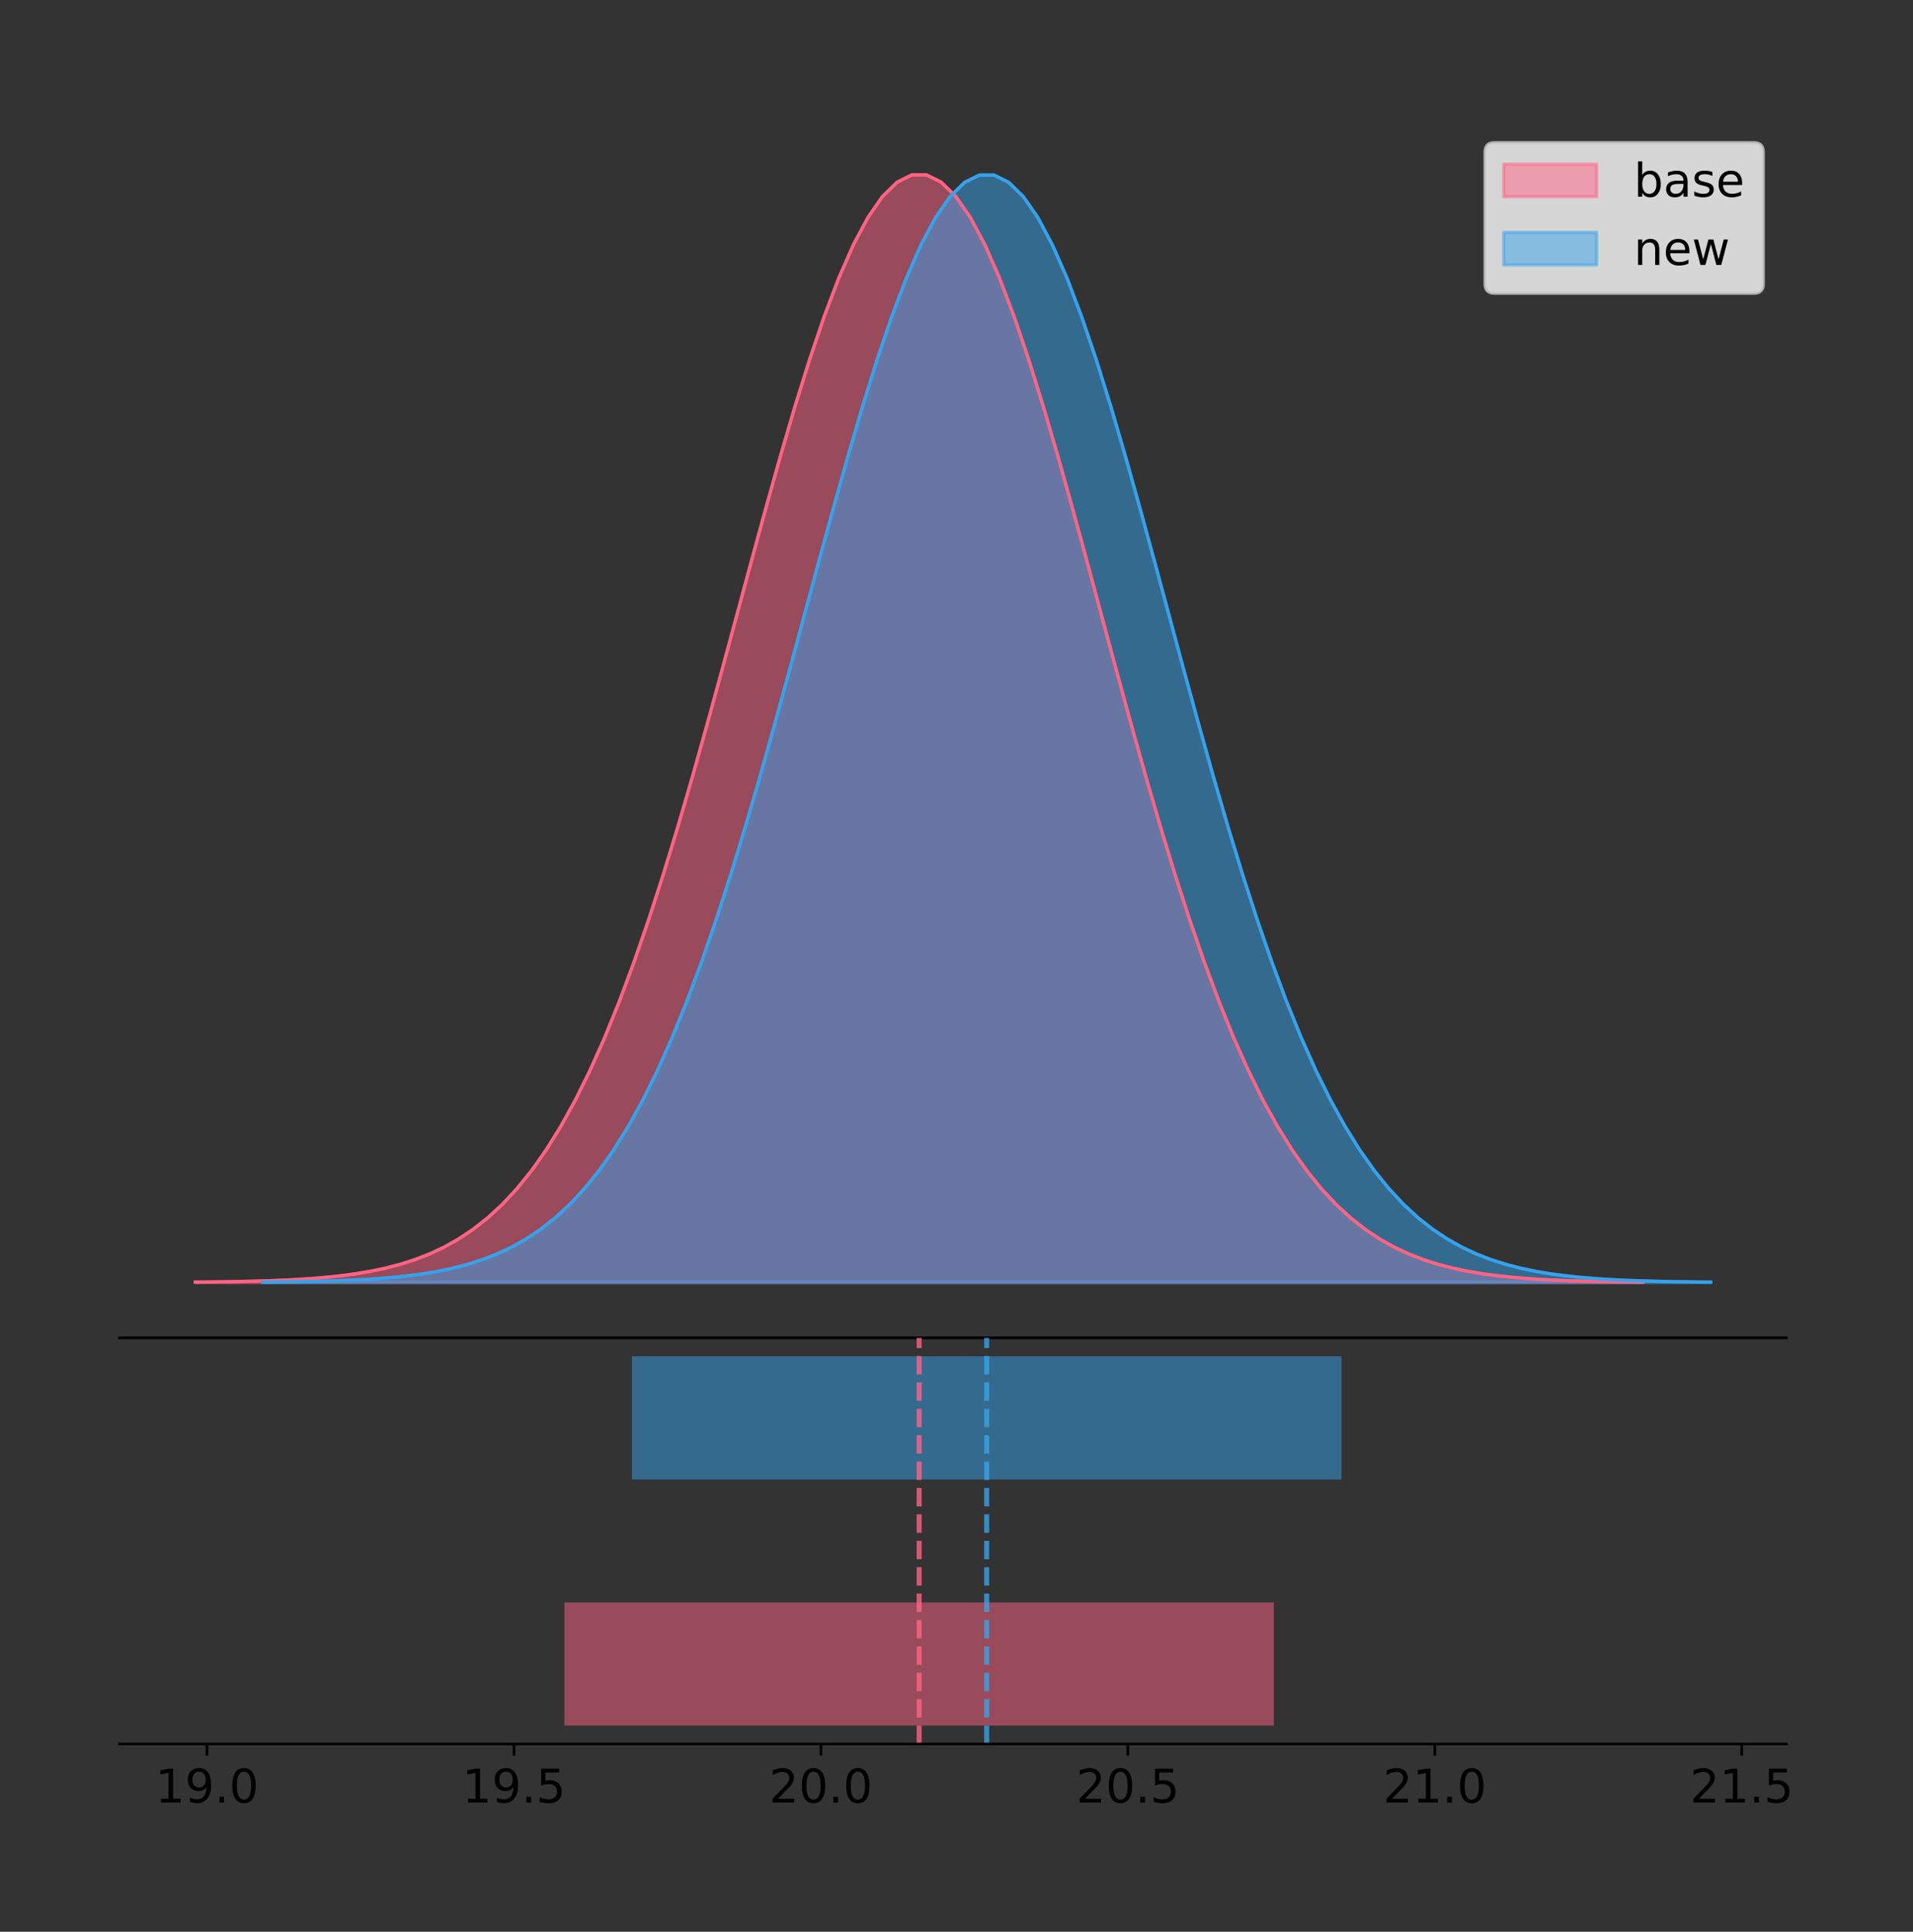 <?xml version="1.0" encoding="utf-8" standalone="no"?>
<!DOCTYPE svg PUBLIC "-//W3C//DTD SVG 1.1//EN"
  "http://www.w3.org/Graphics/SVG/1.1/DTD/svg11.dtd">
<!-- Created with matplotlib (https://matplotlib.org/) -->
<svg height="581.789pt" version="1.1" viewBox="0 0 576.329 581.789" width="576.329pt" xmlns="http://www.w3.org/2000/svg" xmlns:xlink="http://www.w3.org/1999/xlink">
 <rect x="0" y="0" width="576.329" height="581.789" fill="#333333" stroke="none"/>
 <defs>
  <style type="text/css">
*{stroke-linecap:butt;stroke-linejoin:round;}
  </style>
 </defs>
 <g id="figure_1">
  <g id="patch_1">
   <path d="M -0 581.789 
L 576.329 581.789 
L 576.329 0 
L -0 0 
z
" style="fill:none;"/>
  </g>
  <g id="axes_1">
   <g id="patch_2">
    <path d="M 36 402.93 
L 538.2 402.93 
L 538.2 36 
L 36 36 
z
" style="fill:none;"/>
   </g>
   <g id="PolyCollection_1">
    <defs>
     <path d="M 58.827 -195.538 
L 58.827 -195.65 
L 63.233 -195.692 
L 67.639 -195.749 
L 72.044 -195.825 
L 76.45 -195.925 
L 80.856 -196.058 
L 85.262 -196.23 
L 89.667 -196.455 
L 94.073 -196.744 
L 98.479 -197.115 
L 102.885 -197.585 
L 107.29 -198.179 
L 111.696 -198.923 
L 116.102 -199.848 
L 120.507 -200.99 
L 124.913 -202.39 
L 129.319 -204.093 
L 133.725 -206.151 
L 138.13 -208.617 
L 142.536 -211.552 
L 146.942 -215.017 
L 151.348 -219.078 
L 155.753 -223.801 
L 160.159 -229.25 
L 164.565 -235.488 
L 168.97 -242.572 
L 173.376 -250.552 
L 177.782 -259.468 
L 182.188 -269.344 
L 186.593 -280.192 
L 190.999 -292.002 
L 195.405 -304.744 
L 199.811 -318.365 
L 204.216 -332.786 
L 208.622 -347.901 
L 213.028 -363.58 
L 217.433 -379.667 
L 221.839 -395.98 
L 226.245 -412.318 
L 230.651 -428.462 
L 235.056 -444.18 
L 239.462 -459.23 
L 243.868 -473.372 
L 248.274 -486.366 
L 252.679 -497.987 
L 257.085 -508.025 
L 261.491 -516.294 
L 265.896 -522.64 
L 270.302 -526.94 
L 274.708 -529.111 
L 279.114 -529.111 
L 283.519 -526.94 
L 287.925 -522.64 
L 292.331 -516.294 
L 296.737 -508.025 
L 301.142 -497.987 
L 305.548 -486.366 
L 309.954 -473.372 
L 314.359 -459.23 
L 318.765 -444.18 
L 323.171 -428.462 
L 327.577 -412.318 
L 331.982 -395.98 
L 336.388 -379.667 
L 340.794 -363.58 
L 345.2 -347.901 
L 349.605 -332.786 
L 354.011 -318.365 
L 358.417 -304.744 
L 362.822 -292.002 
L 367.228 -280.192 
L 371.634 -269.344 
L 376.04 -259.468 
L 380.445 -250.552 
L 384.851 -242.572 
L 389.257 -235.488 
L 393.663 -229.25 
L 398.068 -223.801 
L 402.474 -219.078 
L 406.88 -215.017 
L 411.285 -211.552 
L 415.691 -208.617 
L 420.097 -206.151 
L 424.503 -204.093 
L 428.908 -202.39 
L 433.314 -200.99 
L 437.72 -199.848 
L 442.126 -198.923 
L 446.531 -198.179 
L 450.937 -197.585 
L 455.343 -197.115 
L 459.748 -196.744 
L 464.154 -196.455 
L 468.56 -196.23 
L 472.966 -196.058 
L 477.371 -195.925 
L 481.777 -195.825 
L 486.183 -195.749 
L 490.589 -195.692 
L 494.994 -195.65 
L 494.994 -195.538 
L 494.994 -195.538 
L 490.589 -195.538 
L 486.183 -195.538 
L 481.777 -195.538 
L 477.371 -195.538 
L 472.966 -195.538 
L 468.56 -195.538 
L 464.154 -195.538 
L 459.748 -195.538 
L 455.343 -195.538 
L 450.937 -195.538 
L 446.531 -195.538 
L 442.126 -195.538 
L 437.72 -195.538 
L 433.314 -195.538 
L 428.908 -195.538 
L 424.503 -195.538 
L 420.097 -195.538 
L 415.691 -195.538 
L 411.285 -195.538 
L 406.88 -195.538 
L 402.474 -195.538 
L 398.068 -195.538 
L 393.663 -195.538 
L 389.257 -195.538 
L 384.851 -195.538 
L 380.445 -195.538 
L 376.04 -195.538 
L 371.634 -195.538 
L 367.228 -195.538 
L 362.822 -195.538 
L 358.417 -195.538 
L 354.011 -195.538 
L 349.605 -195.538 
L 345.2 -195.538 
L 340.794 -195.538 
L 336.388 -195.538 
L 331.982 -195.538 
L 327.577 -195.538 
L 323.171 -195.538 
L 318.765 -195.538 
L 314.359 -195.538 
L 309.954 -195.538 
L 305.548 -195.538 
L 301.142 -195.538 
L 296.737 -195.538 
L 292.331 -195.538 
L 287.925 -195.538 
L 283.519 -195.538 
L 279.114 -195.538 
L 274.708 -195.538 
L 270.302 -195.538 
L 265.896 -195.538 
L 261.491 -195.538 
L 257.085 -195.538 
L 252.679 -195.538 
L 248.274 -195.538 
L 243.868 -195.538 
L 239.462 -195.538 
L 235.056 -195.538 
L 230.651 -195.538 
L 226.245 -195.538 
L 221.839 -195.538 
L 217.433 -195.538 
L 213.028 -195.538 
L 208.622 -195.538 
L 204.216 -195.538 
L 199.811 -195.538 
L 195.405 -195.538 
L 190.999 -195.538 
L 186.593 -195.538 
L 182.188 -195.538 
L 177.782 -195.538 
L 173.376 -195.538 
L 168.97 -195.538 
L 164.565 -195.538 
L 160.159 -195.538 
L 155.753 -195.538 
L 151.348 -195.538 
L 146.942 -195.538 
L 142.536 -195.538 
L 138.13 -195.538 
L 133.725 -195.538 
L 129.319 -195.538 
L 124.913 -195.538 
L 120.507 -195.538 
L 116.102 -195.538 
L 111.696 -195.538 
L 107.29 -195.538 
L 102.885 -195.538 
L 98.479 -195.538 
L 94.073 -195.538 
L 89.667 -195.538 
L 85.262 -195.538 
L 80.856 -195.538 
L 76.45 -195.538 
L 72.044 -195.538 
L 67.639 -195.538 
L 63.233 -195.538 
L 58.827 -195.538 
z
" id="m7ab12a8584" style="stroke:#ff6384;stroke-opacity:0.5;"/>
    </defs>
    <g clip-path="url(#p75d2667fc0)">
     <use style="fill:#ff6384;fill-opacity:0.5;stroke:#ff6384;stroke-opacity:0.5;" x="0" xlink:href="#m7ab12a8584" y="581.789"/>
    </g>
   </g>
   <g id="PolyCollection_2">
    <defs>
     <path d="M 79.138 -195.538 
L 79.138 -195.65 
L 83.544 -195.692 
L 87.95 -195.749 
L 92.357 -195.825 
L 96.763 -195.925 
L 101.17 -196.057 
L 105.576 -196.23 
L 109.983 -196.455 
L 114.389 -196.744 
L 118.795 -197.114 
L 123.202 -197.585 
L 127.608 -198.179 
L 132.015 -198.922 
L 136.421 -199.847 
L 140.827 -200.989 
L 145.234 -202.389 
L 149.64 -204.092 
L 154.047 -206.149 
L 158.453 -208.615 
L 162.859 -211.549 
L 167.266 -215.014 
L 171.672 -219.074 
L 176.079 -223.796 
L 180.485 -229.245 
L 184.892 -235.482 
L 189.298 -242.565 
L 193.704 -250.544 
L 198.111 -259.458 
L 202.517 -269.333 
L 206.924 -280.179 
L 211.33 -291.987 
L 215.736 -304.727 
L 220.143 -318.346 
L 224.549 -332.764 
L 228.956 -347.877 
L 233.362 -363.554 
L 237.769 -379.638 
L 242.175 -395.949 
L 246.581 -412.284 
L 250.988 -428.426 
L 255.394 -444.141 
L 259.801 -459.189 
L 264.207 -473.328 
L 268.613 -486.321 
L 273.02 -497.939 
L 277.426 -507.976 
L 281.833 -516.244 
L 286.239 -522.589 
L 290.646 -526.888 
L 295.052 -529.059 
L 299.458 -529.059 
L 303.865 -526.888 
L 308.271 -522.589 
L 312.678 -516.244 
L 317.084 -507.976 
L 321.49 -497.939 
L 325.897 -486.321 
L 330.303 -473.328 
L 334.71 -459.189 
L 339.116 -444.141 
L 343.523 -428.426 
L 347.929 -412.284 
L 352.335 -395.949 
L 356.742 -379.638 
L 361.148 -363.554 
L 365.555 -347.877 
L 369.961 -332.764 
L 374.367 -318.346 
L 378.774 -304.727 
L 383.18 -291.987 
L 387.587 -280.179 
L 391.993 -269.333 
L 396.4 -259.458 
L 400.806 -250.544 
L 405.212 -242.565 
L 409.619 -235.482 
L 414.025 -229.245 
L 418.432 -223.796 
L 422.838 -219.074 
L 427.244 -215.014 
L 431.651 -211.549 
L 436.057 -208.615 
L 440.464 -206.149 
L 444.87 -204.092 
L 449.276 -202.389 
L 453.683 -200.989 
L 458.089 -199.847 
L 462.496 -198.922 
L 466.902 -198.179 
L 471.309 -197.585 
L 475.715 -197.114 
L 480.121 -196.744 
L 484.528 -196.455 
L 488.934 -196.23 
L 493.341 -196.057 
L 497.747 -195.925 
L 502.153 -195.825 
L 506.56 -195.749 
L 510.966 -195.692 
L 515.373 -195.65 
L 515.373 -195.538 
L 515.373 -195.538 
L 510.966 -195.538 
L 506.56 -195.538 
L 502.153 -195.538 
L 497.747 -195.538 
L 493.341 -195.538 
L 488.934 -195.538 
L 484.528 -195.538 
L 480.121 -195.538 
L 475.715 -195.538 
L 471.309 -195.538 
L 466.902 -195.538 
L 462.496 -195.538 
L 458.089 -195.538 
L 453.683 -195.538 
L 449.276 -195.538 
L 444.87 -195.538 
L 440.464 -195.538 
L 436.057 -195.538 
L 431.651 -195.538 
L 427.244 -195.538 
L 422.838 -195.538 
L 418.432 -195.538 
L 414.025 -195.538 
L 409.619 -195.538 
L 405.212 -195.538 
L 400.806 -195.538 
L 396.4 -195.538 
L 391.993 -195.538 
L 387.587 -195.538 
L 383.18 -195.538 
L 378.774 -195.538 
L 374.367 -195.538 
L 369.961 -195.538 
L 365.555 -195.538 
L 361.148 -195.538 
L 356.742 -195.538 
L 352.335 -195.538 
L 347.929 -195.538 
L 343.523 -195.538 
L 339.116 -195.538 
L 334.71 -195.538 
L 330.303 -195.538 
L 325.897 -195.538 
L 321.49 -195.538 
L 317.084 -195.538 
L 312.678 -195.538 
L 308.271 -195.538 
L 303.865 -195.538 
L 299.458 -195.538 
L 295.052 -195.538 
L 290.646 -195.538 
L 286.239 -195.538 
L 281.833 -195.538 
L 277.426 -195.538 
L 273.02 -195.538 
L 268.613 -195.538 
L 264.207 -195.538 
L 259.801 -195.538 
L 255.394 -195.538 
L 250.988 -195.538 
L 246.581 -195.538 
L 242.175 -195.538 
L 237.769 -195.538 
L 233.362 -195.538 
L 228.956 -195.538 
L 224.549 -195.538 
L 220.143 -195.538 
L 215.736 -195.538 
L 211.33 -195.538 
L 206.924 -195.538 
L 202.517 -195.538 
L 198.111 -195.538 
L 193.704 -195.538 
L 189.298 -195.538 
L 184.892 -195.538 
L 180.485 -195.538 
L 176.079 -195.538 
L 171.672 -195.538 
L 167.266 -195.538 
L 162.859 -195.538 
L 158.453 -195.538 
L 154.047 -195.538 
L 149.64 -195.538 
L 145.234 -195.538 
L 140.827 -195.538 
L 136.421 -195.538 
L 132.015 -195.538 
L 127.608 -195.538 
L 123.202 -195.538 
L 118.795 -195.538 
L 114.389 -195.538 
L 109.983 -195.538 
L 105.576 -195.538 
L 101.17 -195.538 
L 96.763 -195.538 
L 92.357 -195.538 
L 87.95 -195.538 
L 83.544 -195.538 
L 79.138 -195.538 
z
" id="mc8d5386db6" style="stroke:#36a2eb;stroke-opacity:0.5;"/>
    </defs>
    <g clip-path="url(#p75d2667fc0)">
     <use style="fill:#36a2eb;fill-opacity:0.5;stroke:#36a2eb;stroke-opacity:0.5;" x="0" xlink:href="#mc8d5386db6" y="581.789"/>
    </g>
   </g>
   <g id="line2d_1">
    <path clip-path="url(#p75d2667fc0)" d="M 58.827 386.139 
L 63.233 386.097 
L 67.639 386.04 
L 72.044 385.965 
L 76.45 385.864 
L 80.856 385.732 
L 85.262 385.559 
L 89.667 385.334 
L 94.073 385.045 
L 98.479 384.675 
L 102.885 384.204 
L 107.29 383.61 
L 111.696 382.867 
L 116.102 381.941 
L 120.507 380.799 
L 124.913 379.399 
L 129.319 377.696 
L 133.725 375.639 
L 138.13 373.172 
L 142.536 370.238 
L 146.942 366.772 
L 151.348 362.711 
L 155.753 357.989 
L 160.159 352.539 
L 164.565 346.301 
L 168.97 339.217 
L 173.376 331.237 
L 177.782 322.322 
L 182.188 312.445 
L 186.593 301.597 
L 190.999 289.787 
L 195.405 277.045 
L 199.811 263.424 
L 204.216 249.004 
L 208.622 233.888 
L 213.028 218.209 
L 217.433 202.123 
L 221.839 185.809 
L 226.245 169.471 
L 230.651 153.327 
L 235.056 137.61 
L 239.462 122.559 
L 243.868 108.418 
L 248.274 95.423 
L 252.679 83.803 
L 257.085 73.765 
L 261.491 65.495 
L 265.896 59.15 
L 270.302 54.85 
L 274.708 52.679 
L 279.114 52.679 
L 283.519 54.85 
L 287.925 59.15 
L 292.331 65.495 
L 296.737 73.765 
L 301.142 83.803 
L 305.548 95.423 
L 309.954 108.418 
L 314.359 122.559 
L 318.765 137.61 
L 323.171 153.327 
L 327.577 169.471 
L 331.982 185.809 
L 336.388 202.123 
L 340.794 218.209 
L 345.2 233.888 
L 349.605 249.004 
L 354.011 263.424 
L 358.417 277.045 
L 362.822 289.787 
L 367.228 301.597 
L 371.634 312.445 
L 376.04 322.322 
L 380.445 331.237 
L 384.851 339.217 
L 389.257 346.301 
L 393.663 352.539 
L 398.068 357.989 
L 402.474 362.711 
L 406.88 366.772 
L 411.285 370.238 
L 415.691 373.172 
L 420.097 375.639 
L 424.503 377.696 
L 428.908 379.399 
L 433.314 380.799 
L 437.72 381.941 
L 442.126 382.867 
L 446.531 383.61 
L 450.937 384.204 
L 455.343 384.675 
L 459.748 385.045 
L 464.154 385.334 
L 468.56 385.559 
L 472.966 385.732 
L 477.371 385.864 
L 481.777 385.965 
L 486.183 386.04 
L 490.589 386.097 
L 494.994 386.139 
" style="fill:none;stroke:#ff6384;stroke-linecap:square;"/>
   </g>
   <g id="line2d_2">
    <path clip-path="url(#p75d2667fc0)" d="M 79.138 386.139 
L 83.544 386.097 
L 87.95 386.04 
L 92.357 385.965 
L 96.763 385.864 
L 101.17 385.732 
L 105.576 385.559 
L 109.983 385.335 
L 114.389 385.045 
L 118.795 384.675 
L 123.202 384.204 
L 127.608 383.611 
L 132.015 382.867 
L 136.421 381.942 
L 140.827 380.8 
L 145.234 379.4 
L 149.64 377.697 
L 154.047 375.64 
L 158.453 373.174 
L 162.859 370.24 
L 167.266 366.775 
L 171.672 362.715 
L 176.079 357.993 
L 180.485 352.545 
L 184.892 346.308 
L 189.298 339.224 
L 193.704 331.246 
L 198.111 322.332 
L 202.517 312.457 
L 206.924 301.611 
L 211.33 289.802 
L 215.736 277.062 
L 220.143 263.443 
L 224.549 249.025 
L 228.956 233.912 
L 233.362 218.235 
L 237.769 202.151 
L 242.175 185.841 
L 246.581 169.505 
L 250.988 153.363 
L 255.394 137.648 
L 259.801 122.6 
L 264.207 108.461 
L 268.613 95.469 
L 273.02 83.85 
L 277.426 73.814 
L 281.833 65.545 
L 286.239 59.201 
L 290.646 54.902 
L 295.052 52.731 
L 299.458 52.731 
L 303.865 54.902 
L 308.271 59.201 
L 312.678 65.545 
L 317.084 73.814 
L 321.49 83.85 
L 325.897 95.469 
L 330.303 108.461 
L 334.71 122.6 
L 339.116 137.648 
L 343.523 153.363 
L 347.929 169.505 
L 352.335 185.841 
L 356.742 202.151 
L 361.148 218.235 
L 365.555 233.912 
L 369.961 249.025 
L 374.367 263.443 
L 378.774 277.062 
L 383.18 289.802 
L 387.587 301.611 
L 391.993 312.457 
L 396.4 322.332 
L 400.806 331.246 
L 405.212 339.224 
L 409.619 346.308 
L 414.025 352.545 
L 418.432 357.993 
L 422.838 362.715 
L 427.244 366.775 
L 431.651 370.24 
L 436.057 373.174 
L 440.464 375.64 
L 444.87 377.697 
L 449.276 379.4 
L 453.683 380.8 
L 458.089 381.942 
L 462.496 382.867 
L 466.902 383.611 
L 471.309 384.204 
L 475.715 384.675 
L 480.121 385.045 
L 484.528 385.335 
L 488.934 385.559 
L 493.341 385.732 
L 497.747 385.864 
L 502.153 385.965 
L 506.56 386.04 
L 510.966 386.097 
L 515.373 386.139 
" style="fill:none;stroke:#36a2eb;stroke-linecap:square;"/>
   </g>
   <g id="patch_3">
    <path d="M 36 402.93 
L 538.2 402.93 
" style="fill:none;stroke:#000000;stroke-linecap:square;stroke-linejoin:miter;stroke-width:0.8;"/>
   </g>
   <g id="legend_1">
    <g id="patch_4">
     <path d="M 450.225 88.299 
L 528.4 88.299 
Q 531.2 88.299 531.2 85.499 
L 531.2 45.8 
Q 531.2 43 528.4 43 
L 450.225 43 
Q 447.425 43 447.425 45.8 
L 447.425 85.499 
Q 447.425 88.299 450.225 88.299 
z
" style="fill:#ffffff;opacity:0.8;stroke:#cccccc;stroke-linejoin:miter;"/>
    </g>
    <g id="patch_5">
     <path d="M 453.025 59.238 
L 481.025 59.238 
L 481.025 49.438 
L 453.025 49.438 
z
" style="fill:#ff6384;opacity:0.5;stroke:#ff6384;stroke-linejoin:miter;"/>
    </g>
    <g id="text_1">
     <!-- base -->
     <defs>
      <path d="M 48.688 27.297 
Q 48.688 37.203 44.609 42.844 
Q 40.531 48.484 33.406 48.484 
Q 26.266 48.484 22.188 42.844 
Q 18.109 37.203 18.109 27.297 
Q 18.109 17.391 22.188 11.75 
Q 26.266 6.109 33.406 6.109 
Q 40.531 6.109 44.609 11.75 
Q 48.688 17.391 48.688 27.297 
z
M 18.109 46.391 
Q 20.953 51.266 25.266 53.625 
Q 29.594 56 35.594 56 
Q 45.562 56 51.781 48.094 
Q 58.016 40.188 58.016 27.297 
Q 58.016 14.406 51.781 6.484 
Q 45.562 -1.422 35.594 -1.422 
Q 29.594 -1.422 25.266 0.953 
Q 20.953 3.328 18.109 8.203 
L 18.109 0 
L 9.078 0 
L 9.078 75.984 
L 18.109 75.984 
z
" id="DejaVuSans-98"/>
      <path d="M 34.281 27.484 
Q 23.391 27.484 19.188 25 
Q 14.984 22.516 14.984 16.5 
Q 14.984 11.719 18.141 8.906 
Q 21.297 6.109 26.703 6.109 
Q 34.188 6.109 38.703 11.406 
Q 43.219 16.703 43.219 25.484 
L 43.219 27.484 
z
M 52.203 31.203 
L 52.203 0 
L 43.219 0 
L 43.219 8.297 
Q 40.141 3.328 35.547 0.953 
Q 30.953 -1.422 24.312 -1.422 
Q 15.922 -1.422 10.953 3.297 
Q 6 8.016 6 15.922 
Q 6 25.141 12.172 29.828 
Q 18.359 34.516 30.609 34.516 
L 43.219 34.516 
L 43.219 35.406 
Q 43.219 41.609 39.141 45 
Q 35.062 48.391 27.688 48.391 
Q 23 48.391 18.547 47.266 
Q 14.109 46.141 10.016 43.891 
L 10.016 52.203 
Q 14.938 54.109 19.578 55.047 
Q 24.219 56 28.609 56 
Q 40.484 56 46.344 49.844 
Q 52.203 43.703 52.203 31.203 
z
" id="DejaVuSans-97"/>
      <path d="M 44.281 53.078 
L 44.281 44.578 
Q 40.484 46.531 36.375 47.5 
Q 32.281 48.484 27.875 48.484 
Q 21.188 48.484 17.844 46.438 
Q 14.5 44.391 14.5 40.281 
Q 14.5 37.156 16.891 35.375 
Q 19.281 33.594 26.516 31.984 
L 29.594 31.297 
Q 39.156 29.25 43.188 25.516 
Q 47.219 21.781 47.219 15.094 
Q 47.219 7.469 41.188 3.016 
Q 35.156 -1.422 24.609 -1.422 
Q 20.219 -1.422 15.453 -0.562 
Q 10.688 0.297 5.422 2 
L 5.422 11.281 
Q 10.406 8.688 15.234 7.391 
Q 20.062 6.109 24.812 6.109 
Q 31.156 6.109 34.562 8.281 
Q 37.984 10.453 37.984 14.406 
Q 37.984 18.062 35.516 20.016 
Q 33.062 21.969 24.703 23.781 
L 21.578 24.516 
Q 13.234 26.266 9.516 29.906 
Q 5.812 33.547 5.812 39.891 
Q 5.812 47.609 11.281 51.797 
Q 16.75 56 26.812 56 
Q 31.781 56 36.172 55.266 
Q 40.578 54.547 44.281 53.078 
z
" id="DejaVuSans-115"/>
      <path d="M 56.203 29.594 
L 56.203 25.203 
L 14.891 25.203 
Q 15.484 15.922 20.484 11.062 
Q 25.484 6.203 34.422 6.203 
Q 39.594 6.203 44.453 7.469 
Q 49.312 8.734 54.109 11.281 
L 54.109 2.781 
Q 49.266 0.734 44.188 -0.344 
Q 39.109 -1.422 33.891 -1.422 
Q 20.797 -1.422 13.156 6.188 
Q 5.516 13.812 5.516 26.812 
Q 5.516 40.234 12.766 48.109 
Q 20.016 56 32.328 56 
Q 43.359 56 49.781 48.891 
Q 56.203 41.797 56.203 29.594 
z
M 47.219 32.234 
Q 47.125 39.594 43.094 43.984 
Q 39.062 48.391 32.422 48.391 
Q 24.906 48.391 20.391 44.141 
Q 15.875 39.891 15.188 32.172 
z
" id="DejaVuSans-101"/>
     </defs>
     <g transform="translate(492.225 59.238)scale(0.14 -0.14)">
      <use xlink:href="#DejaVuSans-98"/>
      <use x="63.477" xlink:href="#DejaVuSans-97"/>
      <use x="124.756" xlink:href="#DejaVuSans-115"/>
      <use x="176.855" xlink:href="#DejaVuSans-101"/>
     </g>
    </g>
    <g id="patch_6">
     <path d="M 453.025 79.787 
L 481.025 79.787 
L 481.025 69.987 
L 453.025 69.987 
z
" style="fill:#36a2eb;opacity:0.5;stroke:#36a2eb;stroke-linejoin:miter;"/>
    </g>
    <g id="text_2">
     <!-- new -->
     <defs>
      <path d="M 54.891 33.016 
L 54.891 0 
L 45.906 0 
L 45.906 32.719 
Q 45.906 40.484 42.875 44.328 
Q 39.844 48.188 33.797 48.188 
Q 26.516 48.188 22.312 43.547 
Q 18.109 38.922 18.109 30.906 
L 18.109 0 
L 9.078 0 
L 9.078 54.688 
L 18.109 54.688 
L 18.109 46.188 
Q 21.344 51.125 25.703 53.562 
Q 30.078 56 35.797 56 
Q 45.219 56 50.047 50.172 
Q 54.891 44.344 54.891 33.016 
z
" id="DejaVuSans-110"/>
      <path d="M 4.203 54.688 
L 13.188 54.688 
L 24.422 12.016 
L 35.594 54.688 
L 46.188 54.688 
L 57.422 12.016 
L 68.609 54.688 
L 77.594 54.688 
L 63.281 0 
L 52.688 0 
L 40.922 44.828 
L 29.109 0 
L 18.5 0 
z
" id="DejaVuSans-119"/>
     </defs>
     <g transform="translate(492.225 79.787)scale(0.14 -0.14)">
      <use xlink:href="#DejaVuSans-110"/>
      <use x="63.379" xlink:href="#DejaVuSans-101"/>
      <use x="124.902" xlink:href="#DejaVuSans-119"/>
     </g>
    </g>
   </g>
  </g>
  <g id="axes_2">
   <g id="patch_7">
    <path d="M 36 525.24 
L 538.2 525.24 
L 538.2 402.93 
L 36 402.93 
z
" style="fill:none;"/>
   </g>
   <g id="patch_8">
    <path clip-path="url(#p48cbf44fec)" d="M 170.05 519.68 
L 383.772 519.68 
L 383.772 482.617 
L 170.05 482.617 
z
" style="fill:#ff6384;opacity:0.5;"/>
   </g>
   <g id="patch_9">
    <path clip-path="url(#p48cbf44fec)" d="M 190.378 445.553 
L 404.133 445.553 
L 404.133 408.49 
L 190.378 408.49 
z
" style="fill:#36a2eb;opacity:0.5;"/>
   </g>
   <g id="matplotlib.axis_1">
    <g id="xtick_1">
     <g id="line2d_3">
      <defs>
       <path d="M 0 0 
L 0 3.5 
" id="m356d1cb6a3" style="stroke:#000000;stroke-width:0.8;"/>
      </defs>
      <g>
       <use style="stroke:#000000;stroke-width:0.8;" x="62.37" xlink:href="#m356d1cb6a3" y="525.24"/>
      </g>
     </g>
     <g id="text_3">
      <!-- 19.0 -->
      <defs>
       <path d="M 12.406 8.297 
L 28.516 8.297 
L 28.516 63.922 
L 10.984 60.406 
L 10.984 69.391 
L 28.422 72.906 
L 38.281 72.906 
L 38.281 8.297 
L 54.391 8.297 
L 54.391 0 
L 12.406 0 
z
" id="DejaVuSans-49"/>
       <path d="M 10.984 1.516 
L 10.984 10.5 
Q 14.703 8.734 18.5 7.812 
Q 22.312 6.891 25.984 6.891 
Q 35.75 6.891 40.891 13.453 
Q 46.047 20.016 46.781 33.406 
Q 43.953 29.203 39.594 26.953 
Q 35.25 24.703 29.984 24.703 
Q 19.047 24.703 12.672 31.312 
Q 6.297 37.938 6.297 49.422 
Q 6.297 60.641 12.938 67.422 
Q 19.578 74.219 30.609 74.219 
Q 43.266 74.219 49.922 64.516 
Q 56.594 54.828 56.594 36.375 
Q 56.594 19.141 48.406 8.859 
Q 40.234 -1.422 26.422 -1.422 
Q 22.703 -1.422 18.891 -0.688 
Q 15.094 0.047 10.984 1.516 
z
M 30.609 32.422 
Q 37.25 32.422 41.125 36.953 
Q 45.016 41.5 45.016 49.422 
Q 45.016 57.281 41.125 61.844 
Q 37.25 66.406 30.609 66.406 
Q 23.969 66.406 20.094 61.844 
Q 16.219 57.281 16.219 49.422 
Q 16.219 41.5 20.094 36.953 
Q 23.969 32.422 30.609 32.422 
z
" id="DejaVuSans-57"/>
       <path d="M 10.688 12.406 
L 21 12.406 
L 21 0 
L 10.688 0 
z
" id="DejaVuSans-46"/>
       <path d="M 31.781 66.406 
Q 24.172 66.406 20.328 58.906 
Q 16.5 51.422 16.5 36.375 
Q 16.5 21.391 20.328 13.891 
Q 24.172 6.391 31.781 6.391 
Q 39.453 6.391 43.281 13.891 
Q 47.125 21.391 47.125 36.375 
Q 47.125 51.422 43.281 58.906 
Q 39.453 66.406 31.781 66.406 
z
M 31.781 74.219 
Q 44.047 74.219 50.516 64.516 
Q 56.984 54.828 56.984 36.375 
Q 56.984 17.969 50.516 8.266 
Q 44.047 -1.422 31.781 -1.422 
Q 19.531 -1.422 13.062 8.266 
Q 6.594 17.969 6.594 36.375 
Q 6.594 54.828 13.062 64.516 
Q 19.531 74.219 31.781 74.219 
z
" id="DejaVuSans-48"/>
      </defs>
      <g transform="translate(46.784 542.878)scale(0.14 -0.14)">
       <use xlink:href="#DejaVuSans-49"/>
       <use x="63.623" xlink:href="#DejaVuSans-57"/>
       <use x="127.246" xlink:href="#DejaVuSans-46"/>
       <use x="159.033" xlink:href="#DejaVuSans-48"/>
      </g>
     </g>
    </g>
    <g id="xtick_2">
     <g id="line2d_4">
      <g>
       <use style="stroke:#000000;stroke-width:0.8;" x="154.844" xlink:href="#m356d1cb6a3" y="525.24"/>
      </g>
     </g>
     <g id="text_4">
      <!-- 19.5 -->
      <defs>
       <path d="M 10.797 72.906 
L 49.516 72.906 
L 49.516 64.594 
L 19.828 64.594 
L 19.828 46.734 
Q 21.969 47.469 24.109 47.828 
Q 26.266 48.188 28.422 48.188 
Q 40.625 48.188 47.75 41.5 
Q 54.891 34.812 54.891 23.391 
Q 54.891 11.625 47.562 5.094 
Q 40.234 -1.422 26.906 -1.422 
Q 22.312 -1.422 17.547 -0.641 
Q 12.797 0.141 7.719 1.703 
L 7.719 11.625 
Q 12.109 9.234 16.797 8.062 
Q 21.484 6.891 26.703 6.891 
Q 35.156 6.891 40.078 11.328 
Q 45.016 15.766 45.016 23.391 
Q 45.016 31 40.078 35.438 
Q 35.156 39.891 26.703 39.891 
Q 22.75 39.891 18.812 39.016 
Q 14.891 38.141 10.797 36.281 
z
" id="DejaVuSans-53"/>
      </defs>
      <g transform="translate(139.258 542.878)scale(0.14 -0.14)">
       <use xlink:href="#DejaVuSans-49"/>
       <use x="63.623" xlink:href="#DejaVuSans-57"/>
       <use x="127.246" xlink:href="#DejaVuSans-46"/>
       <use x="159.033" xlink:href="#DejaVuSans-53"/>
      </g>
     </g>
    </g>
    <g id="xtick_3">
     <g id="line2d_5">
      <g>
       <use style="stroke:#000000;stroke-width:0.8;" x="247.319" xlink:href="#m356d1cb6a3" y="525.24"/>
      </g>
     </g>
     <g id="text_5">
      <!-- 20.0 -->
      <defs>
       <path d="M 19.188 8.297 
L 53.609 8.297 
L 53.609 0 
L 7.328 0 
L 7.328 8.297 
Q 12.938 14.109 22.625 23.891 
Q 32.328 33.688 34.812 36.531 
Q 39.547 41.844 41.422 45.531 
Q 43.312 49.219 43.312 52.781 
Q 43.312 58.594 39.234 62.25 
Q 35.156 65.922 28.609 65.922 
Q 23.969 65.922 18.812 64.312 
Q 13.672 62.703 7.812 59.422 
L 7.812 69.391 
Q 13.766 71.781 18.938 73 
Q 24.125 74.219 28.422 74.219 
Q 39.75 74.219 46.484 68.547 
Q 53.219 62.891 53.219 53.422 
Q 53.219 48.922 51.531 44.891 
Q 49.859 40.875 45.406 35.406 
Q 44.188 33.984 37.641 27.219 
Q 31.109 20.453 19.188 8.297 
z
" id="DejaVuSans-50"/>
      </defs>
      <g transform="translate(231.733 542.878)scale(0.14 -0.14)">
       <use xlink:href="#DejaVuSans-50"/>
       <use x="63.623" xlink:href="#DejaVuSans-48"/>
       <use x="127.246" xlink:href="#DejaVuSans-46"/>
       <use x="159.033" xlink:href="#DejaVuSans-48"/>
      </g>
     </g>
    </g>
    <g id="xtick_4">
     <g id="line2d_6">
      <g>
       <use style="stroke:#000000;stroke-width:0.8;" x="339.793" xlink:href="#m356d1cb6a3" y="525.24"/>
      </g>
     </g>
     <g id="text_6">
      <!-- 20.5 -->
      <g transform="translate(324.208 542.878)scale(0.14 -0.14)">
       <use xlink:href="#DejaVuSans-50"/>
       <use x="63.623" xlink:href="#DejaVuSans-48"/>
       <use x="127.246" xlink:href="#DejaVuSans-46"/>
       <use x="159.033" xlink:href="#DejaVuSans-53"/>
      </g>
     </g>
    </g>
    <g id="xtick_5">
     <g id="line2d_7">
      <g>
       <use style="stroke:#000000;stroke-width:0.8;" x="432.268" xlink:href="#m356d1cb6a3" y="525.24"/>
      </g>
     </g>
     <g id="text_7">
      <!-- 21.0 -->
      <g transform="translate(416.682 542.878)scale(0.14 -0.14)">
       <use xlink:href="#DejaVuSans-50"/>
       <use x="63.623" xlink:href="#DejaVuSans-49"/>
       <use x="127.246" xlink:href="#DejaVuSans-46"/>
       <use x="159.033" xlink:href="#DejaVuSans-48"/>
      </g>
     </g>
    </g>
    <g id="xtick_6">
     <g id="line2d_8">
      <g>
       <use style="stroke:#000000;stroke-width:0.8;" x="524.743" xlink:href="#m356d1cb6a3" y="525.24"/>
      </g>
     </g>
     <g id="text_8">
      <!-- 21.5 -->
      <g transform="translate(509.157 542.878)scale(0.14 -0.14)">
       <use xlink:href="#DejaVuSans-50"/>
       <use x="63.623" xlink:href="#DejaVuSans-49"/>
       <use x="127.246" xlink:href="#DejaVuSans-46"/>
       <use x="159.033" xlink:href="#DejaVuSans-53"/>
      </g>
     </g>
    </g>
   </g>
   <g id="line2d_9">
    <path clip-path="url(#p48cbf44fec)" d="M 276.911 525.24 
L 276.911 402.93 
" style="fill:none;stroke:#ff6384;stroke-dasharray:5.55,2.4;stroke-dashoffset:0;stroke-opacity:0.8;stroke-width:1.5;"/>
   </g>
   <g id="line2d_10">
    <path clip-path="url(#p48cbf44fec)" d="M 297.255 525.24 
L 297.255 402.93 
" style="fill:none;stroke:#36a2eb;stroke-dasharray:5.55,2.4;stroke-dashoffset:0;stroke-opacity:0.8;stroke-width:1.5;"/>
   </g>
   <g id="patch_10">
    <path d="M 36 525.24 
L 538.2 525.24 
" style="fill:none;stroke:#000000;stroke-linecap:square;stroke-linejoin:miter;stroke-width:0.8;"/>
   </g>
  </g>
 </g>
 <defs>
  <clipPath id="p75d2667fc0">
   <rect height="366.93" width="502.2" x="36" y="36"/>
  </clipPath>
  <clipPath id="p48cbf44fec">
   <rect height="122.31" width="502.2" x="36" y="402.93"/>
  </clipPath>
 </defs>
</svg>
